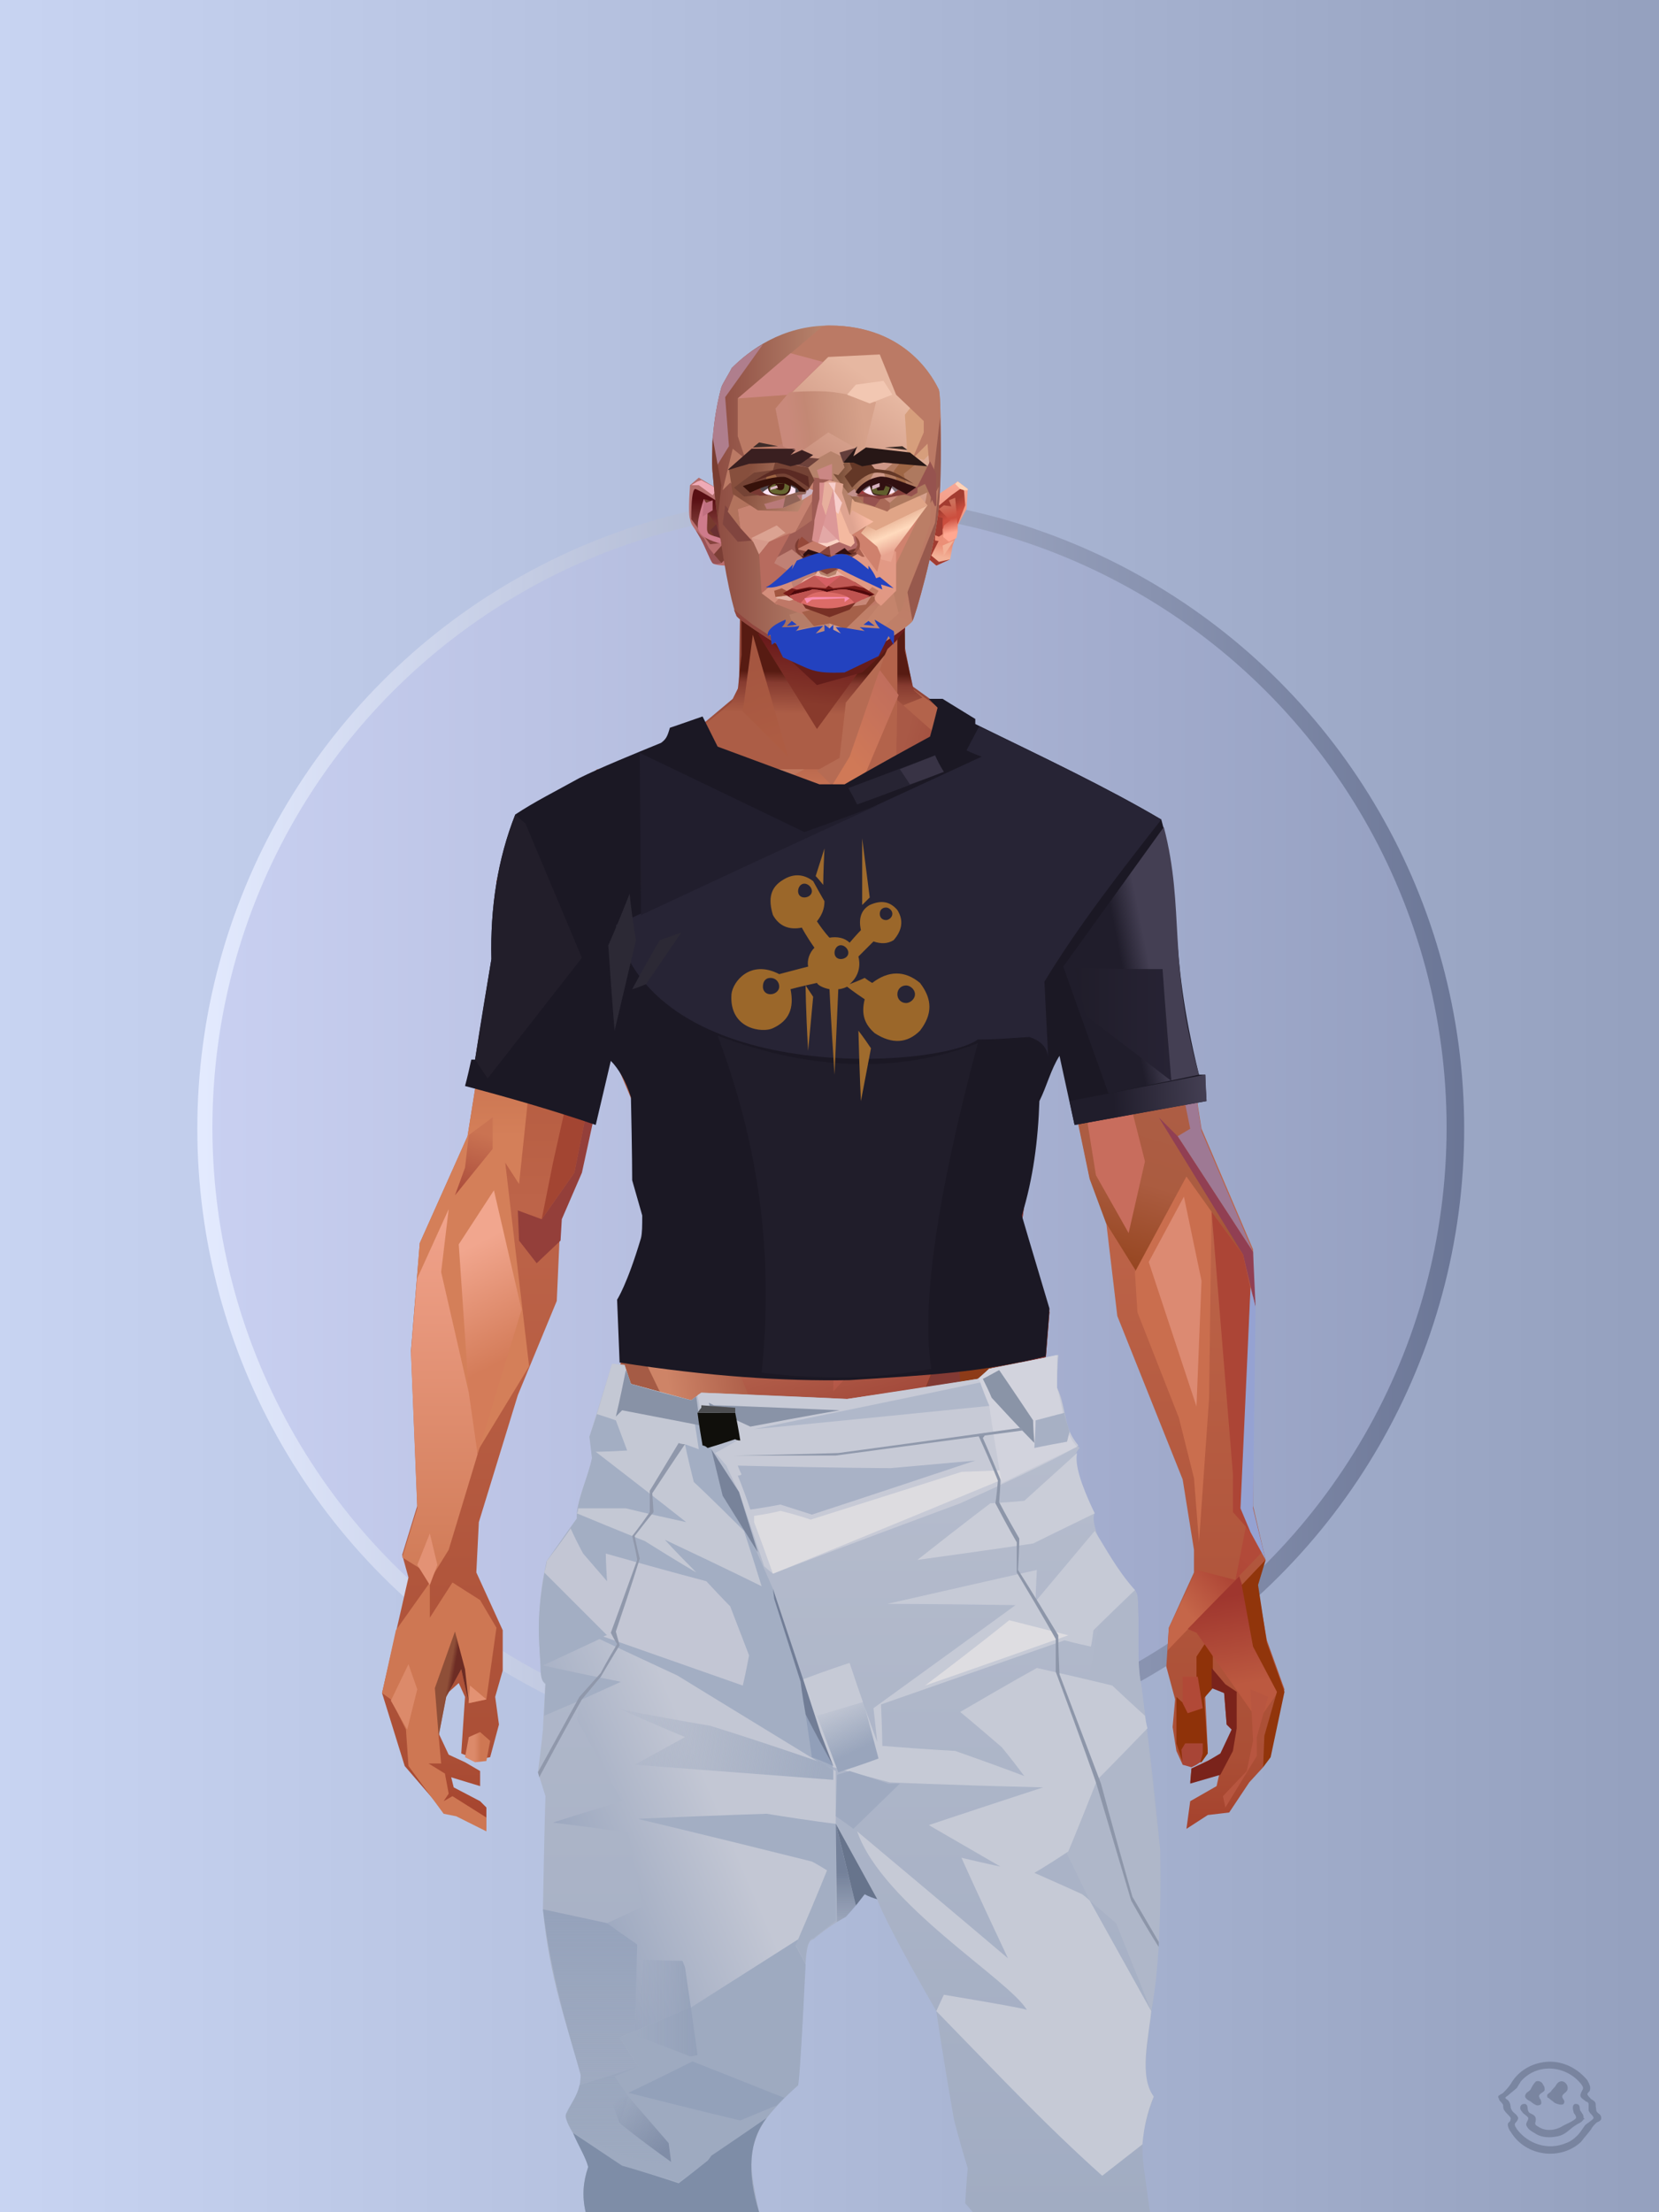 <?xml version="1.0" encoding="UTF-8"?><svg width="1320px" height="1760px" viewBox="0 0 1320 1760" version="1.1" xmlns="http://www.w3.org/2000/svg" xmlns:xlink="http://www.w3.org/1999/xlink"><defs><linearGradient x1="0%" y1="41%" x2="100%" y2="41%" id="id-30352"><stop stop-color="#C8D4F2" offset="0%"></stop><stop stop-color="#94A0BE" offset="100%"></stop></linearGradient><linearGradient x1="0%" y1="50%" x2="100%" y2="50%" id="id-30353"><stop stop-color="#E4EBFF" offset="0%"></stop><stop stop-color="#6A7595" offset="100%"></stop></linearGradient><filter width="106%" height="106%" x="-3%" y="-3%" id="id-30354" filterUnits="objectBoundingBox"><feGaussianBlur in="SourceGraphic" stdDeviation="10"></feGaussianBlur></filter><linearGradient x1="0%" y1="50%" x2="100%" y2="50%" id="id-30355"><stop stop-color="#C9D0F1" offset="0%"></stop><stop stop-color="#949FC0" offset="100%"></stop></linearGradient></defs><g stroke="none" stroke-width="1" fill="none" id="id-30356" fill-rule="evenodd"><g id="id-30357"><rect fill="url(#id-30352)" width="1320" height="1760" x="0" y="0" id="id-30358"></rect><circle cx="661" cy="898" r="504" fill="url(#id-30353)" id="id-30359" filter="url(#id-30354)"></circle><circle cx="660" cy="897" r="491" fill="url(#id-30355)" id="id-30359"></circle></g></g><defs><linearGradient x1="50%" y1="6%" x2="50%" y2="99%" id="id-110830"><stop stop-color="#914537" offset="0%"></stop><stop stop-color="#D47F5C" offset="8%"></stop><stop stop-color="#B1583C" offset="20%"></stop><stop stop-color="#BD6449" offset="34%"></stop><stop stop-color="#AB4F36" offset="71%"></stop><stop stop-color="#890000" offset="100%"></stop></linearGradient><linearGradient x1="50%" y1="-10%" x2="50%" y2="84%" id="id-110831"><stop stop-color="#B05A3C" offset="0%"></stop><stop stop-color="#D47F59" offset="49%"></stop><stop stop-color="#D47F59" offset="100%"></stop></linearGradient><linearGradient x1="57%" y1="50%" x2="47%" y2="56%" id="id-110832"><stop stop-color="#893810" offset="0%"></stop><stop stop-color="#883C15" offset="100%"></stop></linearGradient><linearGradient x1="45%" y1="35%" x2="55%" y2="47%" id="id-110833"><stop stop-color="#B87263" offset="0%"></stop><stop stop-color="#94451B" offset="100%"></stop></linearGradient><linearGradient x1="54%" y1="31%" x2="47%" y2="81%" id="id-110834"><stop stop-color="#B3634B" offset="0%"></stop><stop stop-color="#AF5E4A" offset="20%"></stop><stop stop-color="#AB5C40" offset="60%"></stop><stop stop-color="#94441E" offset="81%"></stop><stop stop-color="#8D3B18" offset="100%"></stop></linearGradient><linearGradient x1="43%" y1="38%" x2="54%" y2="44%" id="id-110835"><stop stop-color="#8F4F38" offset="0%"></stop><stop stop-color="#6D2C24" offset="100%"></stop></linearGradient><linearGradient x1="50%" y1="40%" x2="58%" y2="82%" id="id-110836"><stop stop-color="#CE8466" offset="0%"></stop><stop stop-color="#A34A3B" offset="100%"></stop></linearGradient><linearGradient x1="50%" y1="41%" x2="49%" y2="66%" id="id-110837"><stop stop-color="#571B12" offset="0%"></stop><stop stop-color="#863B30" offset="27%"></stop><stop stop-color="#AC5D46" offset="100%"></stop></linearGradient><linearGradient x1="63%" y1="4%" x2="25%" y2="77%" id="id-110838"><stop stop-color="#EC9E83" offset="0%"></stop><stop stop-color="#F0A38D" offset="55%"></stop><stop stop-color="#D88566" offset="100%"></stop></linearGradient><linearGradient x1="50%" y1="23%" x2="41%" y2="77%" id="id-110839"><stop stop-color="#6B1B1C" offset="0%"></stop><stop stop-color="#883A2C" offset="100%"></stop></linearGradient><linearGradient x1="47%" y1="22%" x2="55%" y2="89%" id="id-110840"><stop stop-color="#A55640" offset="0%"></stop><stop stop-color="#AD5C43" offset="100%"></stop></linearGradient><linearGradient x1="86%" y1="87%" x2="11%" y2="66%" id="id-110841"><stop stop-color="#9F4B3C" offset="0%"></stop><stop stop-color="#A95946" offset="100%"></stop></linearGradient><linearGradient x1="71%" y1="11%" x2="50%" y2="100%" id="id-110842"><stop stop-color="#B1583C" offset="0%" stop-opacity="0"></stop><stop stop-color="#B46953" offset="100%"></stop></linearGradient><linearGradient x1="66%" y1="46%" x2="56%" y2="43%" id="id-110843"><stop stop-color="#914640" offset="0%"></stop><stop stop-color="#8E3B3D" offset="100%"></stop></linearGradient><linearGradient x1="100%" y1="41%" x2="50%" y2="63%" id="id-110844"><stop stop-color="#6A1B1C" offset="0%"></stop><stop stop-color="#631D1A" offset="100%"></stop></linearGradient><linearGradient x1="69%" y1="20%" x2="50%" y2="100%" id="id-110845"><stop stop-color="#A0493E" offset="0%"></stop><stop stop-color="#AB5C49" offset="100%"></stop></linearGradient><linearGradient x1="36%" y1="20%" x2="57%" y2="81%" id="id-110846"><stop stop-color="#E39D82" offset="0%"></stop><stop stop-color="#C3795D" offset="100%"></stop></linearGradient><linearGradient x1="26%" y1="83%" x2="92%" y2="50%" id="id-110847"><stop stop-color="#D7835F" offset="0%"></stop><stop stop-color="#AD6545" offset="100%" stop-opacity="0"></stop></linearGradient><linearGradient x1="17%" y1="56%" x2="85%" y2="45%" id="id-110848"><stop stop-color="#E49478" offset="0%"></stop><stop stop-color="#CA8266" offset="52%"></stop><stop stop-color="#BF6E50" offset="100%"></stop></linearGradient><linearGradient x1="17%" y1="24%" x2="70%" y2="81%" id="id-110849"><stop stop-color="#ED9E85" offset="0%"></stop><stop stop-color="#B9694F" offset="100%"></stop></linearGradient><linearGradient x1="26%" y1="42%" x2="80%" y2="75%" id="id-110850"><stop stop-color="#EDA186" offset="0%"></stop><stop stop-color="#D68360" offset="100%" stop-opacity="0"></stop></linearGradient><linearGradient x1="29%" y1="56%" x2="77%" y2="50%" id="id-110851"><stop stop-color="#F4AB96" offset="0%"></stop><stop stop-color="#DD9470" offset="100%" stop-opacity="0"></stop></linearGradient><linearGradient x1="74%" y1="24%" x2="34%" y2="74%" id="id-110852"><stop stop-color="#C16E5C" offset="0%"></stop><stop stop-color="#D07957" offset="100%"></stop></linearGradient><linearGradient x1="66%" y1="100%" x2="40%" y2="0%" id="id-110853"><stop stop-color="#C86F52" offset="0%"></stop><stop stop-color="#F1A793" offset="46%"></stop><stop stop-color="#CE7854" offset="100%"></stop></linearGradient><linearGradient x1="28%" y1="76%" x2="73%" y2="20%" id="id-110854"><stop stop-color="#C56649" offset="0%"></stop><stop stop-color="#AE4636" offset="67%"></stop><stop stop-color="#B24A39" offset="100%"></stop></linearGradient><linearGradient x1="52%" y1="13%" x2="59%" y2="75%" id="id-110855"><stop stop-color="#9F362E" offset="0%"></stop><stop stop-color="#BC5940" offset="100%"></stop></linearGradient><linearGradient x1="66%" y1="59%" x2="24%" y2="66%" id="id-110856"><stop stop-color="#AB5C47" offset="0%"></stop><stop stop-color="#CE8467" offset="100%"></stop></linearGradient><linearGradient x1="41%" y1="11%" x2="61%" y2="81%" id="id-110857"><stop stop-color="#DE8C76" offset="0%"></stop><stop stop-color="#BB5A4A" offset="100%"></stop></linearGradient><linearGradient x1="19%" y1="58%" x2="66%" y2="43%" id="id-110858"><stop stop-color="#E09D85" offset="0%"></stop><stop stop-color="#C68266" offset="100%"></stop></linearGradient><linearGradient x1="73%" y1="50%" x2="30%" y2="53%" id="id-110859"><stop stop-color="#9B5F42" offset="0%"></stop><stop stop-color="#B67B61" offset="100%"></stop></linearGradient><linearGradient x1="31%" y1="0%" x2="50%" y2="100%" id="id-110860"><stop stop-color="#EEA190" offset="0%"></stop><stop stop-color="#E69987" offset="100%"></stop></linearGradient><linearGradient x1="29%" y1="43%" x2="65%" y2="100%" id="id-110861"><stop stop-color="#E4987E" offset="0%"></stop><stop stop-color="#C76D4E" offset="100%"></stop></linearGradient><linearGradient x1="13%" y1="78%" x2="84%" y2="50%" id="id-110862"><stop stop-color="#C87E68" offset="0%"></stop><stop stop-color="#CB715F" offset="100%"></stop></linearGradient><linearGradient x1="50%" y1="0%" x2="36%" y2="100%" id="id-110863"><stop stop-color="#E6977F" offset="0%"></stop><stop stop-color="#DE8D74" offset="100%"></stop></linearGradient><linearGradient x1="50%" y1="28%" x2="64%" y2="55%" id="id-110864"><stop stop-color="#E49777" offset="0%"></stop><stop stop-color="#DF8E6E" offset="100%"></stop></linearGradient><linearGradient x1="40%" y1="55%" x2="62%" y2="71%" id="id-110865"><stop stop-color="#CE7853" offset="0%"></stop><stop stop-color="#C46C4C" offset="100%"></stop></linearGradient><linearGradient x1="9%" y1="37%" x2="88%" y2="55%" id="id-110866"><stop stop-color="#AD5D46" offset="0%"></stop><stop stop-color="#913A39" offset="100%"></stop></linearGradient><linearGradient x1="62%" y1="19%" x2="50%" y2="100%" id="id-110867"><stop stop-color="#CA7352" offset="0%"></stop><stop stop-color="#AB4D3C" offset="100%"></stop></linearGradient><linearGradient x1="45%" y1="18%" x2="51%" y2="67%" id="id-110868"><stop stop-color="#F1A68E" offset="0%"></stop><stop stop-color="#D47C59" offset="100%"></stop></linearGradient><linearGradient x1="50%" y1="0%" x2="50%" y2="100%" id="id-110869"><stop stop-color="#F1A38C" offset="0%"></stop><stop stop-color="#D07B57" offset="100%"></stop></linearGradient><linearGradient x1="45%" y1="50%" x2="58%" y2="50%" id="id-110870"><stop stop-color="#A84B37" offset="0%"></stop><stop stop-color="#CD7C64" offset="100%"></stop></linearGradient><linearGradient x1="33%" y1="74%" x2="77%" y2="42%" id="id-110871"><stop stop-color="#C47259" offset="0%"></stop><stop stop-color="#C87355" offset="100%"></stop></linearGradient><linearGradient x1="63%" y1="59%" x2="38%" y2="59%" id="id-110872"><stop stop-color="#CE7753" offset="0%"></stop><stop stop-color="#DC8A6A" offset="100%"></stop></linearGradient><linearGradient x1="50%" y1="0%" x2="50%" y2="100%" id="id-110873"><stop stop-color="#CC8672" offset="0%"></stop><stop stop-color="#A24638" offset="100%"></stop></linearGradient><linearGradient x1="47%" y1="47%" x2="53%" y2="50%" id="id-110874"><stop stop-color="#CA9B87" offset="0%"></stop><stop stop-color="#A04C40" offset="100%"></stop></linearGradient><linearGradient x1="50%" y1="0%" x2="50%" y2="100%" id="id-110875"><stop stop-color="#AB5B4F" offset="0%"></stop><stop stop-color="#AB5A53" offset="100%"></stop></linearGradient><linearGradient x1="50%" y1="11%" x2="50%" y2="100%" id="id-110876"><stop stop-color="#B98472" offset="0%"></stop><stop stop-color="#CD8870" offset="100%"></stop></linearGradient><linearGradient x1="0%" y1="55%" x2="100%" y2="55%" id="id-110877"><stop stop-color="#B6746E" offset="0%"></stop><stop stop-color="#9E4248" offset="100%"></stop></linearGradient><linearGradient x1="50%" y1="37%" x2="50%" y2="100%" id="id-110878"><stop stop-color="#C1846E" offset="0%"></stop><stop stop-color="#A32E2C" offset="100%"></stop></linearGradient><linearGradient x1="49%" y1="41%" x2="51%" y2="77%" id="id-110879"><stop stop-color="#9F5844" offset="0%"></stop><stop stop-color="#872F14" offset="59%"></stop><stop stop-color="#A44B3B" offset="100%"></stop></linearGradient><linearGradient x1="33%" y1="47%" x2="59%" y2="56%" id="id-110880"><stop stop-color="#A55B45" offset="0%"></stop><stop stop-color="#763517" offset="100%"></stop></linearGradient></defs><g transform=" translate(304,473)" id="id-110881"><polygon points="174 662 139 824 137 906 146 1082 171 1154 176 1211 174 1230 175 1284 287 1284 284 1265 308 1195 306 1124 345 952 343 912 353 879 362 881 371 877 383 904 391 970 434 1079 457 1202 475 1252 475 1284 596 1284 600 1225 591 1146 609 1103 612 997 596 842 545 671 539 640 528 606 531 569 509 498 522 403 539 360 539 348 563 464 576 498 585 574 637 704 646 760 646 778 626 822 624 853 631 879 629 901 632 920 637 931 647 931 657 920 655 877 659 867 670 874 672 899 676 903 667 923 644 934 643 945 666 939 664 948 643 960 640 982 657 971 674 969 690 945 701 933 704 926 707 923 713 892 718 871 704 832 696 786 703 768 693 725 693 521 652 425 629 282 626 203 612 175 567 156 548 141 530 139 479 114 422 73 416 42 415 1 285 0 284 73 279 83 242 114 196 137 171 139 155 156 108 175 91 228 91 287 68 431 30 516 23 602 28 725 16 764 21 782 0 874 18 932 49 968 59 970 83 982 83 965 78 960 57 949 55 941 78 948 78 936 66 929 53 923 45 906 51 875 61 866 66 877 63 922 75 927 86 925 93 899 90 877 96 856 96 824 75 778 77 738 108 637 139 562 142 495 159 458 180 358 199 403 203 461 211 504 188 564 191 608" fill="url(#id-110830)" id="id-110882"></polygon><polygon points="91 287 68 431 30 516 23 602 72 688 117 614 98 452 109 469 123 336 102 372 109 294 88 309 109 285" fill="url(#id-110831)" id="id-110882"></polygon><polygon points="383 906 391 972 434 1081 457 1204 475 1254 475 1287 596 1287 600 1226 591 1148 609 1105 612 999 602 904 584 908 584 846 535 683 456 705 382 878" fill="url(#id-110832)" id="id-110882"></polygon><polygon points="137 907 146 1083 171 1156 176 1212 174 1232 175 1286 175 1287 287 1287 284 1266 308 1197 306 1126 345 954 343 923 293 814 263 724 247 711" fill="url(#id-110833)" id="id-110882"></polygon><polygon points="545 673 539 641 528 608 531 571 509 500 522 405 539 361 539 350 563 465 576 500 601 540 660 491 688 529 652 427 629 283 626 205 612 177 568 157 548 142 530 141 479 116 422 75 416 44 415 3 360 3 360 715 462 724" fill="url(#id-110834)" id="id-110882"></polygon><polygon points="83 984 59 972 49 970 21 932 19 903 7 879 0 874 11 824 38 786 38 814 56 786 78 800 91 822 83 879 69 882 63 855 51 877 45 908 47 930 37 930 50 938 53 954 49 960 56 956 83 973" fill="#CE7753" id="id-110887"></polygon><polygon points="66 855 69 882 63 855 51 877 45 908 42 870 58 825" fill="url(#id-110835)" id="id-110887"></polygon><polygon points="83 879 69 882 70 868" fill="#E39273" id="id-110887"></polygon><polygon points="481 376 513 349 558 291 522 368" fill="#A2656C" id="id-110890"></polygon><polygon points="313 697 260 560 246 448 259 424 355 408 361 366 317 404 285 409 267 378 313 343 394 351 431 378 420 404 368 399 371 404 449 421 466 441 449 510 466 547 406 697 358 717" fill="url(#id-110836)" id="id-110891"></polygon><polygon points="410 90 430 82 423 76 416 45 416 7 286 9 286 48 283 76 278 86 244 114 195 139 366 139 390 70 410 26" fill="url(#id-110837)" id="id-110892"></polygon><polygon points="182 180 133 231 97 289 97 231 113 182 165 159" fill="url(#id-110838)" id="id-110893"></polygon><polygon points="346 107 384 55 409 31 414 23 299 31" fill="url(#id-110839)" id="id-110894"></polygon><polygon points="287 93 295 32 323 129" fill="url(#id-110840)" id="id-110895"></polygon><polygon points="336 139 314 151 270 146 224 139" fill="#C0775D" id="id-110896"></polygon><polygon points="410 84 409 136 461 129" fill="url(#id-110841)" id="id-110897"></polygon><polygon points="173 246 167 286 191 351 263 386 328 330 359 330 359 152 348 139 336 139 309 152" fill="url(#id-110842)" id="id-110898"></polygon><polygon points="464 159 516 190 500 159" fill="url(#id-110843)" id="id-110899"></polygon><polygon points="302 31 346 72 382 62 409 37 416 28 416 13" fill="url(#id-110844)" id="id-110900"></polygon><polygon points="263 151 191 202 219 151" fill="#BB6D52" id="id-110901"></polygon><polygon points="154 206 170 170 122 188" fill="#FFB4A1" id="id-110902"></polygon><polygon points="358 285 344 299 323 318 305 354 358 345 354 305" fill="url(#id-110845)" id="id-110903"></polygon><polygon points="260 361 265 387 203 371 191 347" fill="#9E4D3D" id="id-110904"></polygon><polygon points="198 362 181 359 167 284" fill="#760000" id="id-110905"></polygon><polygon points="477 341 477 335 488 326 496 325 509 338 496 348 485 354" fill="#883232" id="id-110906"></polygon><polygon points="314 151 342 220 317 293 237 351 209 318 172 251 185 205 270 146" fill="url(#id-110846)" id="id-110907"></polygon><polygon points="314 151 330 238 209 318 172 251 185 205 270 146" fill="url(#id-110847)" id="id-110907"></polygon><polygon points="314 151 350 205 220 227 185 205 270 146" fill="url(#id-110848)" opacity="0.369" id="id-110907"></polygon><polygon points="211 335 223 322 242 327 244 332 235 353 213 349" fill="#983D37" id="id-110910"></polygon><polygon points="224 339 226 342 226 345 222 349 235 350 242 333 230 338 227 335" fill="#A6607C" id="id-110911"></polygon><polygon points="488 343 491 347 486 351 479 338 489 327 495 327 493 336" fill="#A84E5A" id="id-110912"></polygon><polygon points="485 339 488 343 493 337" fill="#D57D5E" id="id-110913"></polygon><polygon points="359 162 359 291 406 325 455 347 529 267 463 182 415 166" fill="url(#id-110849)" id="id-110914"></polygon><polygon points="359 178 359 281 391 302 391 249 489 270 461 189 415 166" fill="url(#id-110850)" id="id-110914"></polygon><polygon points="359 178 359 219 472 220 461 189 415 166 371 163" fill="url(#id-110851)" id="id-110914"></polygon><polygon points="358 178 372 168 440 156 413 137 378 158 411 80 396 60 358 146" fill="url(#id-110852)" id="id-110917"></polygon><polygon points="346 140 358 152 372 129 400 48 369 86 364 130" fill="#B66B53" id="id-110918"></polygon><polygon points="591 281 601 226 559 159 514 159 523 138 499 156 571 263" fill="url(#id-110853)" id="id-110919"></polygon><polygon points="609 298 626 332 629 285 627 227 614 207 617 251" fill="#9A84A9" id="id-110920"></polygon><polygon points="554 159 567 157 612 177 614 192 579 175 603 207 601 226" fill="#C2694B" id="id-110921"></polygon><polygon points="625 840 700 762 688 738 679 784 648 776 626 822" fill="url(#id-110854)" id="id-110922"></polygon><polygon points="648 862 648 845 661 825 661 870 654 878 657 922 652 929 637 929 632 914 632 893 632 877 644 888" fill="#8F3209" id="id-110923"></polygon><polygon points="554 375 577 333 607 451 594 508 568 462" fill="#C86D5D" id="id-110924"></polygon><polygon points="641 823 648 826 697 896 713 873 682 781" fill="url(#id-110855)" id="id-110922"></polygon><polygon points="623 326 643 425 633 431 693 523 652 427 636 326 625 315" fill="#9E7994" id="id-110926"></polygon><polygon points="628 274 638 339 623 314" fill="#8E465A" id="id-110927"></polygon><polygon points="693 523 695 567 685 525 618 416 633 431" fill="#913F53" id="id-110928"></polygon><polygon points="640 463 599 539 601 571 634 655 646 703 650 754 658 640 660 491" fill="#CA6E4E" id="id-110929"></polygon><polygon points="610 531 648 646 652 546 638 479" fill="#DC8A72" id="id-110929"></polygon><polygon points="693 748 677 730 677 700 660 491 685 525 691 552 684 727" fill="#AC4536" id="id-110931"></polygon><polygon points="691 746 703 768 693 727 695 567 691 551 683 727" fill="#95A2D2" id="id-110932"></polygon><polygon points="260 559 310 683 355 716 263 713 238 685 195 582" fill="url(#id-110856)" id="id-110933"></polygon><polygon points="637 931 636 919 639 914 653 914 653 922 651 929 648 931 644 933" fill="#A84536" id="id-110934"></polygon><polygon points="637 861 637 882 641 890 653 886 649 861" fill="#B14937" id="id-110935"></polygon><polygon points="691 871 693 912 688 936 669 956 671 965 696 924 696 909 705 877" fill="#B85640" id="id-110936"></polygon><polygon points="703 768 684 788 693 837 712 873 702 908 701 933 707 925 718 873 704 834 697 788" fill="#91350B" id="id-110937"></polygon><polygon points="667 939 643 946 644 934 657 928 667 922 676 903 672 899 670 874 660 870 660 854 671 867 680 873 680 902 677 920" fill="#7A231B" id="id-110938"></polygon><polygon points="361 510 359 634 426 561 420 535" fill="url(#id-110857)" opacity="0.626" id="id-110939"></polygon><polygon points="319 403 289 399 268 380 313 343 361 348 362 372" fill="url(#id-110858)" id="id-110940"></polygon><polygon points="171 141 168 151 180 151 204 139 196 138" fill="url(#id-110859)" id="id-110941"></polygon><polygon points="359 308 362 360 382 334" fill="#DD9481" opacity="0.625" id="id-110942"></polygon><polygon points="360 546 360 584 387 551 374 540" fill="url(#id-110860)" opacity="0.626" id="id-110943"></polygon><polygon points="346 542 360 547 373 540 360 534" fill="#86000C" id="id-110944"></polygon><polygon points="325 545 277 503 259 561 308 579" fill="url(#id-110861)" opacity="0.758" id="id-110945"></polygon><polygon points="389 499 460 467 449 510 404 520" fill="url(#id-110862)" id="id-110946"></polygon><polygon points="364 491 361 403 420 428" fill="url(#id-110863)" opacity="0.758" id="id-110947"></polygon><polygon points="262 446 333 446 323 469 279 492" fill="url(#id-110864)" opacity="0.758" id="id-110948"></polygon><polygon points="259 425 279 496 259 561 236 528 213 443 227 425 243 447" fill="url(#id-110865)" id="id-110949"></polygon><polygon points="412 343 444 374 466 383 499 351 447 354 416 339" fill="url(#id-110866)" id="id-110950"></polygon><polygon points="164 252 163 278 128 284" fill="#953F32" id="id-110951"></polygon><polygon points="58 478 88 441 88 416 69 430 66 456" fill="url(#id-110867)" id="id-110952"></polygon><polygon points="76 684 69 634 61 517 89 474 111 569" fill="url(#id-110868)" id="id-110953"></polygon><polygon points="53 489 47 539 69 635 76 684 53 760 40 781 16 766 28 727 23 604 28 544" fill="url(#id-110869)" id="id-110954"></polygon><polygon points="136 452 127 497 153 460 177 340 170 300" fill="#A34532" id="id-110955"></polygon><polygon points="181 359 159 460 143 497 142 514 123 532 109 514 108 490 127 497 153 460 177 340" fill="#943F3A" id="id-110955"></polygon><polygon points="38 747 28 772 38 788 44 772" fill="#E39275" id="id-110957"></polygon><polygon points="359 379 342 413 361 444 377 417" fill="url(#id-110870)" id="id-110958"></polygon><polygon points="196 581 260 561 229 519" fill="url(#id-110871)" id="id-110959"></polygon><polygon points="74 929 66 925 69 909 78 905 86 912 83 928" fill="url(#id-110872)" id="id-110960"></polygon><polygon points="20 903 7 880 21 851 28 871" fill="#DC8A6A" id="id-110961"></polygon><polygon points="218 1123 203 1040 191 913 171 1090 182 1169 230 1208 261 1237 270 1213 234 1175 212 1157 272 1191 281 1169" fill="url(#id-110873)" opacity="0.808" id="id-110962"></polygon><polygon points="182 1207 181 1155 213 1106 236 1166 230 1210" fill="#B15D4D" id="id-110963"></polygon><polygon points="187 902 211 1137 227 1161 275 1187 299 1137 272 1009 299 918 269 791 211 836" fill="url(#id-110874)" id="id-110964"></polygon><polygon points="288 1079 311 1040 311 942 295 903 264 1019 275 1188 301 1137" fill="url(#id-110875)" id="id-110965"></polygon><polygon points="584 908 604 1008 608 1106 614 998 599 887" fill="#948AB4" id="id-110966"></polygon><polygon points="430 886 488 1140 535 1115 561 925 566 886 536 816 500 786" fill="url(#id-110876)" opacity="0.792" id="id-110967"></polygon><polygon points="581 921 588 1011 584 1112 576 1162 544 1046 566 886" fill="url(#id-110877)" id="id-110968"></polygon><polygon points="561 1247 518 1200 472 1112 494 931 505 931 594 1188 579 1244" fill="url(#id-110878)" id="id-110969"></polygon><polygon points="531 1221 539 1263 536 1269 516 1287 509 1287 500 1263 513 1199 488 1226 462 1170 472 1101 427 1010 398 877 469 771 518 739 536 818 500 787 433 890 477 1078 534 1212" fill="url(#id-110879)" id="id-110970"></polygon><polygon points="321 1058 284 852 258 721 266 733 371 879 362 883 354 881 343 914 345 954" fill="#99513D" id="id-110971"></polygon><polygon points="429 1068 424 875 536 705 454 704 380 865 384 906 391 972" fill="#9B4949" opacity="0.394" id="id-110972"></polygon><polygon points="175 1262 194 1287 206 1287 225 1226 213 1249 175 1221 174 1232" fill="#792E06" id="id-110973"></polygon><polygon points="528 1227 554 1234 569 1169 549 1168" fill="#B9645B" id="id-110974"></polygon><polygon points="546 678 545 672 539 641 528 608 531 571 509 500 522 405 539 361 539 350 547 389 542 330 558 289 517 369 528 369 517 411 499 442 509 465 488 531 507 525 522 585 449 724" fill="#792E2E" id="id-110882"></polygon><polygon points="402 722 490 609 522 585 449 723" fill="#9E4C3C" id="id-110976"></polygon><polygon points="174 664 139 826 137 907 139 937 238 690 352 886 354 881 362 883 371 879 383 906 471 773 548 712 596 844 545 673 539 641 478 697 449 723 278 705 232 657 188 566 191 610" fill="url(#id-110880)" id="id-110882"></polygon><polygon points="139 836 225 709 167 697 139 826" fill="#8F361D" id="id-110978"></polygon><polygon points="518 734 596 843 547 678" fill="#711C13" id="id-110979"></polygon><polygon points="415 778 447 726 314 744 329 762" fill="#AF5544" opacity="0.520" id="id-110882"></polygon><polygon points="411 685 463 666 456 573" fill="#823A34" id="id-110981"></polygon></g><defs><linearGradient x1="53%" y1="5%" x2="47%" y2="91%" id="id-111539"><stop stop-color="#F6A693" offset="0%"></stop><stop stop-color="#EB8E76" offset="82%"></stop><stop stop-color="#F3B197" offset="100%"></stop></linearGradient><linearGradient x1="62%" y1="61%" x2="50%" y2="36%" id="id-111540"><stop stop-color="#CC4E3E" offset="0%"></stop><stop stop-color="#A33C30" offset="100%"></stop></linearGradient><linearGradient x1="50%" y1="13%" x2="57%" y2="81%" id="id-111541"><stop stop-color="#CE6F5A" offset="0%"></stop><stop stop-color="#CC4E3E" offset="52%"></stop><stop stop-color="#FFA791" offset="100%"></stop></linearGradient><linearGradient x1="50%" y1="0%" x2="54%" y2="88%" id="id-111542"><stop stop-color="#B36E6C" offset="0%"></stop><stop stop-color="#BB6E6F" offset="100%"></stop></linearGradient><linearGradient x1="36%" y1="75%" x2="36%" y2="18%" id="id-111543"><stop stop-color="#85433D" offset="0%"></stop><stop stop-color="#590F13" offset="100%"></stop></linearGradient><linearGradient x1="48%" y1="84%" x2="4%" y2="84%" id="id-111544"><stop stop-color="#B6826B" offset="0%"></stop><stop stop-color="#8F4E43" offset="100%"></stop></linearGradient><linearGradient x1="23%" y1="68%" x2="57%" y2="19%" id="id-111545"><stop stop-color="#CB927F" offset="0%"></stop><stop stop-color="#E6B7A1" offset="100%"></stop></linearGradient><linearGradient x1="59%" y1="57%" x2="48%" y2="96%" id="id-111546"><stop stop-color="#BB7A65" offset="0%"></stop><stop stop-color="#C2826A" offset="100%"></stop></linearGradient><linearGradient x1="14%" y1="53%" x2="88%" y2="46%" id="id-111547"><stop stop-color="#C9897B" offset="0%"></stop><stop stop-color="#C38874" offset="25%"></stop><stop stop-color="#CC9781" offset="66%"></stop><stop stop-color="#D6A18A" offset="100%"></stop></linearGradient><linearGradient x1="100%" y1="24%" x2="44%" y2="69%" id="id-111548"><stop stop-color="#E29985" offset="0%"></stop><stop stop-color="#E19883" offset="100%"></stop></linearGradient><linearGradient x1="24%" y1="33%" x2="50%" y2="82%" id="id-111549"><stop stop-color="#E6AE91" offset="0%"></stop><stop stop-color="#FFDABD" offset="49%"></stop><stop stop-color="#E8A490" offset="100%"></stop></linearGradient><linearGradient x1="90%" y1="75%" x2="18%" y2="60%" id="id-111550"><stop stop-color="#BC8770" offset="0%"></stop><stop stop-color="#874F3D" offset="100%"></stop></linearGradient><linearGradient x1="0%" y1="50%" x2="33%" y2="53%" id="id-111551"><stop stop-color="#764B36" offset="0%"></stop><stop stop-color="#AE795F" offset="100%"></stop></linearGradient><linearGradient x1="60%" y1="88%" x2="92%" y2="78%" id="id-111552"><stop stop-color="#DFA491" offset="0%"></stop><stop stop-color="#F8BAA3" offset="100%"></stop></linearGradient></defs><g transform=" translate(548,259)" id="id-111553"><g id="id-111554"><g transform=" translate(0,121)" id="id-111555"><polygon points="199 13 214 3 222 9 221 25 214 38 214 43 210 54 208 65 197 70 190 64" fill="url(#id-111539)" id="id-111556"></polygon><polygon points="197 24 209 14 216 9 219 10 220 22 214 37 195 43" fill="url(#id-111540)" id="id-111557"></polygon><polygon points="203 38 208 34 199 25 203 22 209 23 207 18 212 16 214 38 214 43 213 48 207 51 201 46" fill="url(#id-111541)" id="id-111556"></polygon><polygon points="212 5 214 3 222 9 222 10 219 10 216 9" fill="#FDD3B7" id="id-111556"></polygon><polygon points="208 65 197 70 190 64 194 42 199 50 193 62 199 67" fill="#A13C31" id="id-111556"></polygon><polygon points="203 62 202 54 211 50" fill="#F3B197" id="id-111561"></polygon><polygon points="196 50 202 51 203 42 196 46" fill="#EB8E76" id="id-111562"></polygon><polygon points="194 45 199 47 202 45 202 32 197 31" fill="#A13C31" id="id-111563"></polygon><path d=" M 30,70 C 24,70 20,69 19,68 C 17,66 12,52 8,46 C 4,39 2,38 1,33 C 0,30 0,21 1,6 L 8,0 L 23,9 L 30,70 Z" fill="url(#id-111542)" id="id-111564"></path><polygon points="8 6 2 6 7 3 10 2 23 9 19 14" fill="#EFAAB6" id="id-111564"></polygon><path d=" M 26,68 C 23,69 20,69 19,68 C 17,66 12,52 8,46 C 7,44 6,43 6,42 C 9,45 10,47 12,48 C 13,50 14,52 16,56 L 26,68 Z" fill="#995356" id="id-111564"></path><polygon points="26 68 29 65 27 53 20 61" fill="#7B3E35" id="id-111564"></polygon><path d=" M 23,19 C 12,12 6,9 5,9 C 3,10 2,18 2,33 L 17,53 L 26,52 L 23,19 Z" fill="url(#id-111543)" id="id-111568"></path><polygon points="12 17 19 19 18 26 15 28 22 38 21 49 12 44" fill="#773A2E" id="id-111569"></polygon><path d=" M 27,53 C 16,50 10,47 8,42 C 6,38 8,30 12,17 L 15,23 C 15,36 14,42 15,43 C 15,45 18,46 25,48 L 27,53 Z" fill="#CE7B8B" id="id-111570"></path><polygon points="11 31 19 26 19 18 14 20 12 18" fill="#C07080" id="id-111571"></polygon><polygon points="20 46 17 42 22 37 25 48" fill="#6A3032" id="id-111572"></polygon></g><g transform=" translate(18,0)" id="id-111573"><path d=" M 20,231 C 18,227 11,201 5,153 C 3,140 2,128 1,117 C -1,91 4,63 8,49 C 9,46 16,35 16,34 C 30,20 56,0 94,0 C 157,0 178,45 181,51 C 183,57 183,111 181,144 C 178,177 162,232 160,235 C 158,239 124,261 119,264 C 113,266 74,267 69,264 C 64,261 22,235 20,231 Z" fill="url(#id-111544)" id="id-111574"></path><polygon points="73 112 82 117 159 110 163 117 160 129 170 143 176 147 176 93 157 34 129 14 67 25 49 80" fill="url(#id-111545)" id="id-111575"></polygon><polygon points="161 62 154 71 156 103 169 107 175 101 174 71" fill="#D69E7C" id="id-111576"></polygon><path d=" M 88,1 C 90,0 92,0 94,0 C 157,0 178,45 181,51 C 183,57 183,111 181,144 C 178,177 162,232 160,235 C 158,239 124,261 119,264 C 113,266 74,267 69,264 C 68,263 62,260 55,256 L 88,235 L 130,216 L 172,163 L 174,118 L 172,94 L 160,106 L 169,85 L 169,76 L 147,55 L 134,23 L 93,25 L 52,65 L 58,96 L 27,113 L 21,131 L 15,125 L 9,131 L 17,98 L 27,106 L 21,88 L 21,58 L 88,1 Z" fill="url(#id-111546)" id="id-111574"></path><polygon points="89 29 62 55 21 58 63 22" fill="#CD8681" id="id-111574"></polygon><path d=" M 182,73 C 183,94 183,123 181,144 C 178,177 162,232 160,235 L 156,212 L 178,157 L 181,128 L 174,142 L 182,73 Z" fill="#97594D" id="id-111574"></path><polygon points="47 249 66 240 62 230 73 227 88 242 63 259" fill="#B57D68" id="id-111580"></polygon><path d=" M 20,231 C 20,230 19,229 18,226 C 24,231 29,235 33,238 C 42,244 56,253 76,265 C 73,265 70,265 69,264 C 64,261 22,235 20,231 Z" fill="#91463E" id="id-111574"></path><path d=" M 1,117 C -1,91 4,63 8,49 C 9,46 16,35 16,34 C 22,28 30,21 41,15 L 11,57 L 14,96 L 1,117 Z" fill="#AF7E8D" id="id-111574"></path><path d=" M 5,153 C 3,140 2,128 1,117 C 0,108 1,98 1,89 L 8,127 L 5,153 Z" fill="#793D31" id="id-111574"></path><polygon points="37 103 56 94 77 112 67 117" fill="#BC7C6E" id="id-111584"></polygon><path d=" M 62,53 C 78,52 89,52 97,53 C 105,54 116,56 131,61 L 121,101 L 93,85 L 69,102 L 57,96 L 51,66 L 62,53 Z" fill="url(#id-111547)" id="id-111585"></path><polygon points="108 55 115 47 137 44 144 55 126 62" fill="#F2C7B2" id="id-111586"></polygon><polygon points="21 172 33 171 11 143 9 158" fill="#81453F" id="id-111587"></polygon><polygon points="143 203 142 188 148 173 172 138" fill="#D0826E" id="id-111588"></polygon><polygon points="147 229 151 227 174 158 175 115 170 142 141 202 141 217" fill="#BB7E66" id="id-111589"></polygon><polygon points="117 243 120 255 149 229 144 209" fill="#C4846C" id="id-111590"></polygon></g></g><polygon points="115 123 97 120 73 163 66 188 109 172" fill="#9D5B53" id="id-111591"></polygon><polygon points="118 195 153 223 165 211 165 180 158 177 122 178" fill="url(#id-111548)" id="id-111592"></polygon><polygon points="31 148 43 115 58 140 39 146 41 161" fill="#B2735D" id="id-111593"></polygon><polygon points="60 190 82 178 90 185 91 188 102 197 78 213 79 195" fill="#C08175" id="id-111594"></polygon><polygon points="51 172 66 172 85 164 98 140 99 125 58 140 39 146 41 161" fill="#C78371" id="id-111593"></polygon><polygon points="85 164 98 140 98 155" fill="#AE6C5D" id="id-111593"></polygon><polygon points="56 182 50 169 70 159 77 165 64 172" fill="#DBA392" id="id-111597"></polygon><polygon points="56 182 50 169 64 172" fill="#D69A8B" id="id-111597"></polygon><polygon points="56 182 58 213 79 195 68 189 81 165 64 172" fill="#B76B5E" id="id-111597"></polygon><polygon points="70 222 58 213 79 195 85 215" fill="#D48E7C" id="id-111597"></polygon><polygon points="135 167 142 159 150 162 190 143 164 178 161 188 153 186 150 177" fill="url(#id-111549)" id="id-111601"></polygon><polygon points="128 153 149 163 190 143 183 135 130 138" fill="#E0A587" id="id-111601"></polygon><polygon points="132 172 150 196 153 183 150 176 137 165 140 161 130 166" fill="#CF816D" id="id-111603"></polygon><polygon points="111 184 118 195 127 184 130 181 117 179" fill="#B7684D" id="id-111604"></polygon><polygon points="92 187 101 197 105 187" fill="#A35E51" id="id-111605"></polygon><polygon points="118 189 120 183 132 178 137 180 122 189" fill="#7E453D" id="id-111606"></polygon><path d=" M 86,178 L 96,173 L 90,168 C 88,170 87,172 86,173 C 86,174 86,176 86,178 Z" fill="#954839" id="id-111607"></path><polygon points="92 184 86 178 112 175 113 183 118 194 110 198 102 194 105 187 95 187" fill="#86443A" id="id-111608"></polygon><polygon points="86 178 95 180 104 181 112 175 100 171" fill="#C67C6A" id="id-111609"></polygon><polygon points="112 176 119 172 131 167 134 171 134 178 127 180 113 183" fill="#B06966" id="id-111610"></polygon><polyline points="90 184 93 188 97 187 102 183 96 180 89 184" fill="#5B221D" id="id-111611"></polyline><polygon points="92 120 95 110 113 100 132 109 135 130 117 123" fill="#B6826B" id="id-111612"></polygon><g transform=" translate(31,92)" id="id-111613"><polygon points="4 42 24 55 56 56 69 30 44 8 1 22" fill="url(#id-111550)" id="id-111614"></polygon><polygon points="59 39 59 47 67 42 68 39 63 37" fill="#CCB2BE" id="id-111615"></polygon><polygon points="29 50 47 45 60 41 58 46 45 53 31 54" fill="#B97A79" id="id-111616"></polygon><polygon points="46 44 44 53 58 47 55 43 62 42 63 39 58 39" fill="#8F6357" id="id-111617"></polygon><polygon points="5 37 21 25 36 23 38 16 64 21 69 31 64 39 13 44" fill="#754335" id="id-111618"></polygon><polygon points="30 34 31 27 37 25 41 32" fill="#9D6544" id="id-111619"></polygon><path d=" M 19,33 C 33,27 42,25 46,26 C 50,27 56,31 65,37 L 64,28 C 52,23 44,21 41,22 C 37,22 30,26 19,33 Z" fill="#5B2A23" id="id-111620"></path><polygon points="93 88 103 85 103 89 96 91" fill="#6B3025" id="id-111621"></polygon><g transform=" translate(37,37) rotate(3) translate(-37,-37) translate(12,28)" id="id-111622"><path d=" M 6,14 L 14,16 L 23,15 C 20,15 18,14 17,14 C 15,13 14,12 13,10 L 6,14 Z" fill="#783832" id="id-111623"></path><path d=" M 14,10 C 15,13 18,15 22,15 C 25,16 31,15 36,14 C 38,14 42,12 47,10 C 41,5 35,2 30,2 C 25,2 20,5 14,10 Z" fill="#FFE4F4" id="id-111624"></path><path d=" M 14,10 C 14,11 15,12 16,13 C 22,8 27,5 31,5 C 33,5 37,6 42,9 L 42,12 C 43,12 45,11 47,10 C 41,5 35,2 30,2 C 25,2 20,5 14,10 Z" fill="#000000" fill-opacity="0.675" id="id-111624"></path><path d=" M 20,8 C 20,13 23,15 30,15 C 36,15 39,12 38,5 C 34,4 31,3 28,4 C 26,4 23,6 20,8 Z" fill="#36110A" id="id-111626"></path><path d=" M 21,9 C 21,13 24,14 29,14 C 35,14 37,12 37,7 C 33,5 31,4 28,4 C 26,5 24,6 21,9 Z" fill="#666531" id="id-111626"></path><path d=" M 26,6 C 26,8 26,10 27,10 C 29,11 31,11 32,10 C 33,9 33,8 33,5 L 26,6 Z" fill="#36110A" id="id-111628"></path><polygon points="22 9 22 11 28 9 27 7" fill="#D7B4BF" id="id-111629"></polygon><path d=" M 6,14 L 0,9 C 15,3 26,0 32,0 C 36,0 42,4 49,9 C 50,9 50,10 50,11 L 45,11 C 43,7 39,6 33,5 C 26,5 17,8 6,14 Z" fill="#36110A" id="id-111630"></path></g><polygon points="64 13 73 14 64 21 51 18" fill="#6E423B" id="id-111631"></polygon><polygon points="0 23 17 18 39 17 50 20 58 18 68 11 59 7 50 11 54 7 51 7 54 6 19 6 2 21" fill="#3A1F20" id="id-111632"></polygon><polygon points="20 5 25 1 40 4" fill="#3D2C29" id="id-111633"></polygon><polygon points="127 55 165 38 159 20 98 12 92 18 93 21 88 27 84 26 101 48" fill="url(#id-111551)" id="id-111634"></polygon><polygon points="113 31 117 24 113 18 124 15 131 18 124 24 126 31" fill="#CE9888" id="id-111635"></polygon><polygon points="136 35 132 24 138 16 150 18 140 26 143 38" fill="#9E6645" id="id-111636"></polygon><polygon points="102 42 108 49 127 56 129 54 129 49 116 39" fill="#A96957" id="id-111637"></polygon><polygon points="129 49 137 42 116 39" fill="#C88C7B" id="id-111637"></polygon><polygon points="108 49 117 52 123 44 116 39 108 41" fill="#96524F" id="id-111637"></polygon><polygon points="104 44 99 44 95 42 101 38" fill="#C2908B" id="id-111640"></polygon><polygon points="139 42 146 44 151 41 151 37 157 34 165 52 166 51 166 26 161 16 151 36" fill="#96534F" id="id-111641"></polygon><path d=" M 99,37 L 93,28 L 99,22 L 97,17 L 113,17 L 117,22 C 123,23 128,23 130,24 C 133,25 139,28 148,34 C 135,28 125,25 119,25 C 113,25 106,29 99,37 Z" fill="#643827" id="id-111642"></path><g transform=" translate(125,37) rotate(-3) translate(-124,-37) translate(100,28)" id="id-111643"><path d=" M 5,9 C 8,13 13,15 19,15 C 26,15 31,14 35,11 C 31,5 26,2 21,2 C 15,2 10,5 5,9 Z" fill="#FFE4F3" id="id-111644"></path><path d=" M 5,9 C 6,10 7,11 7,11 C 12,7 16,5 21,5 C 25,5 29,8 32,13 C 33,12 34,12 35,11 C 31,5 26,2 21,2 C 15,2 10,5 5,9 Z" fill="#000000" fill-opacity="0.496" id="id-111644"></path><path d=" M 12,6 C 13,11 14,14 15,14 C 16,15 24,16 26,15 C 27,15 28,12 30,8 C 25,5 22,4 19,3 C 17,3 14,4 12,6 Z" fill="#311011" id="id-111646"></path><path d=" M 13,9 C 14,11 14,13 15,13 C 16,14 23,15 25,15 C 26,14 27,12 28,9 C 26,8 24,7 21,7 C 19,6 16,7 13,9 Z" fill="#615E2D" id="id-111646"></path><polygon points="17 7 18 11 23 11 25 7 21 6" fill="#311011" id="id-111648"></polygon><polygon points="14 10 20 8 20 5 14 7" fill="#D4AEBC" id="id-111649"></polygon><polygon points="3 13 6 10 8 13" fill="#A03B40" id="id-111650"></polygon><polygon points="3 13 1 14 4 15 14 16 19 18 41 15 35 11 29 15 24 15 14 15 9 13" fill="#853F3B" id="id-111651"></polygon><path d=" M 3,13 C 1,12 0,11 1,11 C 1,10 8,1 21,0 C 26,0 33,3 40,6 C 42,7 45,8 49,10 L 41,15 C 37,13 35,11 34,11 C 29,7 25,5 21,5 C 14,5 9,7 3,13 Z" fill="#311011" id="id-111652"></path></g><polygon points="89 9 92 17 103 5" fill="#633E3B" id="id-111653"></polygon><polygon points="92 17 100 17 107 20 124 17 159 20 145 9 110 5 100 12 103 4" fill="#271716" id="id-111654"></polygon><polygon points="125 5 143 7 139 4" fill="#3A2A25" id="id-111655"></polygon></g><polygon points="104 122 102 115 114 110 114 123" fill="#CB8784" id="id-111612"></polygon><polygon points="116 182 124 177 127 180 130 182" fill="#320F10" id="id-111657"></polygon><polygon points="92 184 91 182 95 178 104 181 101 183 95 182" fill="#2C0E0F" id="id-111658"></polygon><polygon points="133 181 138 184 140 184 135 176" fill="#AB6150" id="id-111659"></polygon><polygon points="101 183 111 184 113 183 104 181" fill="#572A26" id="id-111660"></polygon><polygon points="107 125 112 123 123 126 122 133 128 151 130 147 147 156 129 167" fill="url(#id-111552)" id="id-111661"></polygon><polygon points="119 172 129 176 132 173 131 168 128 165 119 143 115 146" fill="#F4B9A0" id="id-111662"></polygon><polygon points="111 125 117 125 116 132 122 141 119 150 117 148" fill="#F7CECB" id="id-111663"></polygon><path d=" M 88,169 C 85,172 84,175 85,178 C 85,181 88,183 91,184 C 89,181 87,179 87,177 C 86,176 87,173 88,169 Z" fill="#7D3C32" id="id-111664"></path><path d=" M 131,170 C 130,172 129,174 130,176 C 131,179 133,181 137,182 C 134,179 133,177 132,176 C 132,174 132,172 133,169 L 131,170 Z" transform=" translate(133,175) rotate(-158) translate(-133,-175)" fill="#964F41" id="id-111664"></path><path d=" M 98,171 L 110,176 L 119,172 L 115,131 L 111,125 L 104,125 L 104,138 C 102,145 101,151 100,155 C 100,159 99,164 98,171 Z" fill="#D8908F" id="id-111666"></path><polygon points="115 131 111 125 108 125 106 142 109 151" fill="#E7AF9D" id="id-111666"></polygon><polygon points="103 173 110 176 120 172 115 131" fill="#DC9898" id="id-111666"></polygon><polygon points="103 173 110 176 120 172 107 159" fill="#E3A8A6" id="id-111666"></polygon><polygon points="103 173 110 176 120 172 118 170 110 173" fill="#FAD2C5" id="id-111666"></polygon><polygon points="150 221 112 238 68 221 76 213 142 214 147 216" fill="#BF7867" id="id-111671"></polygon><polygon points="90 228 102 242 120 246 148 219 148 213" fill="#A56049" id="id-111672"></polygon><polygon points="126 224 141 222 146 214 143 212 133 214" fill="#C88878" id="id-111673"></polygon><polygon points="69 216 70 217 80 219 87 217 83 214" fill="#E2B2A4" id="id-111674"></polygon><polygon points="69 216 68 211 74 209 83 214" fill="#A25640" id="id-111675"></polygon><polygon points="141 213 148 216 151 211 146 208" fill="#C07A64" id="id-111676"></polygon><polygon points="93 225 89 219 136 217 128 226 112 232" fill="#783025" id="id-111677"></polygon><polygon points="126 201 118 195 117 198 111 200 105 198 103 195 101 198 92 202 88 206" fill="#E9B4A6" id="id-111678"></polygon><polygon points="75 213 87 220 140 217 148 214 132 204 107 203 82 209" fill="#781B19" id="id-111679"></polygon><polygon points="84 211 80 215 87 218 142 216 147 214 139 211 128 209 111 210 94 209" fill="#50090C" id="id-111679"></polygon><path d=" M 82,209 C 93,203 99,199 100,199 C 102,199 109,201 111,201 C 112,201 118,199 121,199 C 123,199 129,202 140,209 L 132,207 L 115,209 L 111,207 L 109,209 L 96,208 L 86,210 L 82,209 Z" fill="#C05854" id="id-111681"></path><path d=" M 100,199 C 102,199 109,201 111,201 C 112,201 118,199 121,199 L 112,206 L 110,208 L 100,199 Z" fill="#D45F63" id="id-111681"></path><path d=" M 80,215 C 82,217 84,219 85,219 C 94,223 101,225 111,225 C 120,225 129,222 138,218 C 139,218 141,217 143,215 C 133,212 127,210 124,210 C 121,210 117,210 110,212 C 104,210 100,210 98,210 C 97,211 90,212 80,215 Z" fill="#DC6B67" id="id-111683"></path><path d=" M 80,215 C 82,217 84,219 85,219 C 86,219 87,220 89,221 C 94,214 101,211 110,212 C 121,213 128,215 132,221 C 134,220 136,219 138,218 C 139,218 141,217 144,215 C 134,212 127,210 124,210 C 121,210 117,210 110,212 C 104,210 100,210 98,210 C 97,211 90,212 80,215 Z" fill="#BF5350" id="id-111683"></path><polygon points="94 221 92 217 99 216 126 216 128 217 124 220 124 217 98 218" fill="#F88DB0" id="id-111685"></polygon><polygon points="108 254 112 237 138 246 120 259" fill="#CD9A8C" id="id-111686"></polygon><polygon points="108 254 112 237 85 242 85 248" fill="#BF8975" id="id-111686"></polygon></g><defs><linearGradient x1="100%" y1="50%" x2="32%" y2="51%" id="id-78666"><stop stop-color="#443F53" offset="0%"></stop><stop stop-color="#201D2B" offset="100%"></stop></linearGradient><linearGradient x1="63%" y1="50%" x2="45%" y2="57%" id="id-78667"><stop stop-color="#443F53" offset="0%"></stop><stop stop-color="#201D2B" offset="100%"></stop></linearGradient><linearGradient x1="100%" y1="50%" x2="0%" y2="50%" id="id-78668"><stop stop-color="#272334" offset="0%"></stop><stop stop-color="#201D2A" offset="100%"></stop></linearGradient></defs><g transform=" translate(370,556)" id="id-78669"><path d=" M 121,478 L 123,528 C 193,539 254,543 306,542 C 369,538 411,536 462,523 C 464,497 465,485 465,485 C 450,435 443,411 443,411 C 452,382 456,351 457,320 C 463,308 466,295 473,284 C 481,321 485,339 485,339 C 555,326 590,320 590,320 C 589,306 589,299 589,299 C 586,299 584,299 584,299 C 558,195 572,161 554,96 C 512,71 459,46 406,20 C 406,18 406,16 406,16 C 388,5 380,0 380,0 C 373,0 369,0 369,0 C 374,5 376,7 376,7 C 372,23 370,30 370,30 C 324,55 302,68 302,68 C 289,68 282,68 282,68 C 228,48 201,38 201,38 C 193,22 189,14 189,14 C 172,20 163,23 163,23 C 161,30 160,32 156,35 C 134,44 107,55 91,63 C 73,73 55,82 40,92 C 26,128 20,166 21,207 C 12,260 8,287 8,287 C 6,287 5,287 5,287 C 2,301 0,308 0,308 C 34,317 69,327 104,339 C 112,305 116,288 116,288 C 122,294 128,304 132,317 C 133,361 133,383 133,383 L 141,411 C 141,419 141,425 140,429 C 129,466 121,478 121,478 Z" fill="#1B1824" id="id-78670"></path><path d=" M 18,302 L 8,287 L 21,207 C 20,166 26,127 40,92 C 45,97 48,99 48,99 L 93,206 L 18,302 Z" fill="#221E2A" id="id-78671"></path><path d=" M 120,180 C 314,91 411,46 411,46 C 403,43 399,41 399,41 L 409,22 C 462,47 511,71 554,96 C 522,137 489,179 461,225 C 463,265 464,285 464,285 C 463,277 458,272 449,269 C 432,270 424,271 408,271 C 377,294 150,309 120,180 Z" fill="#272435" id="id-78672"></path><path d=" M 408,274 C 375,397 363,484 371,533 C 328,541 283,542 236,536 C 246,440 233,353 201,268 C 276,296 345,298 408,274 Z" fill="#201D2A" id="id-78673"></path><polygon points="590 320 589 299 481 320 485 339" fill="url(#id-78666)" id="id-78674"></polygon><path d=" M 512,314 C 488,247 476,213 476,213 L 556,102 C 573,167 559,211 584,299 C 536,309 512,314 512,314 Z" fill="url(#id-78667)" id="id-78675"></path><path d=" M 562,304 C 557,245 555,215 555,215 C 508,215 485,214 485,214 L 494,252 C 540,287 562,304 562,304 Z" fill="url(#id-78668)" id="id-78676"></path><path d=" M 330,84 C 290,99 270,106 270,106 C 183,64 139,43 139,43 L 140,172 C 266,113 330,84 330,84 Z" fill="#211E2D" id="id-78677"></path><path d=" M 381,58 C 335,76 312,84 312,84 C 308,76 305,71 305,71 L 374,45 C 378,54 381,58 381,58 Z" fill="#272433" id="id-78678"></path><path d=" M 381,58 C 363,65 354,68 354,68 L 346,56 L 374,45 C 378,54 381,58 381,58 Z" fill="#383345" id="id-78679"></path><path d=" M 277,145 C 283,156 286,161 286,161 C 286,167 284,172 280,177 C 286,186 290,190 290,190 C 296,189 302,190 306,194 C 312,187 315,184 315,184 C 313,175 315,168 322,164 C 331,160 338,161 344,168 C 349,176 348,184 341,192 C 336,195 331,195 325,193 L 313,205 C 315,213 313,221 306,227 C 314,224 318,222 318,222 C 322,225 324,226 324,226 C 337,216 350,216 362,226 C 372,239 372,251 362,264 C 352,274 340,275 326,266 C 318,259 315,251 318,239 C 309,233 304,229 304,229 C 300,231 297,231 297,231 C 295,276 294,299 294,299 C 291,254 290,231 290,231 C 285,230 281,228 280,226 C 266,229 259,231 259,231 C 262,246 258,256 245,262 C 237,266 210,263 212,235 C 213,225 227,207 250,219 C 265,215 273,213 273,213 C 272,208 274,202 278,198 C 271,188 268,182 268,182 C 258,184 250,181 245,172 C 241,159 243,150 253,144 C 261,139 269,139 277,145 Z M 351,228 C 347,228 344,231 344,235 C 344,239 347,242 351,242 C 354,242 358,239 358,235 C 358,231 354,228 351,228 Z M 243,222 C 239,222 237,225 237,229 C 237,232 239,235 243,235 C 247,235 250,232 250,229 C 250,225 247,222 243,222 Z M 299,196 C 296,196 294,199 294,202 C 294,205 296,207 299,207 C 302,207 305,205 305,202 C 305,199 302,196 299,196 Z M 335,166 C 332,166 330,168 330,171 C 330,174 332,176 335,176 C 337,176 340,174 340,171 C 340,168 337,166 335,166 Z M 270,147 C 267,147 265,150 265,153 C 265,156 267,158 270,158 C 273,158 276,156 276,153 C 276,150 273,147 270,147 Z" fill="#9B672A" id="id-78680"></path><path d=" M 313,264 C 314,301 315,320 315,320 L 323,278 C 317,269 313,264 313,264 Z" fill="#9F6B2D" id="id-78681"></path><path d=" M 271,228 C 275,234 277,237 277,237 L 273,280 C 271,246 271,228 271,228 Z" fill="#9F6B2D" id="id-78682"></path><path d=" M 285,148 C 281,143 279,141 279,141 L 286,119 C 285,138 285,148 285,148 Z" fill="#9F6B2D" id="id-78683"></path><path d=" M 316,164 C 320,160 322,158 322,158 L 316,111 C 316,146 316,164 316,164 Z" fill="#9F6B2D" id="id-78684"></path><path d=" M 131,155 C 120,183 114,196 114,196 C 117,241 119,264 119,264 L 136,192 C 132,168 131,155 131,155 Z" fill="#2C2935" id="id-78685"></path><path d=" M 133,231 C 147,205 155,192 155,192 C 166,188 172,186 172,186 L 144,227 C 137,230 133,231 133,231 Z" fill="#2C2935" id="id-78686"></path></g><defs><linearGradient x1="50%" y1="0%" x2="50%" y2="100%" id="id-83136"><stop stop-color="#B8BECE" offset="0%"></stop><stop stop-color="#A1ACC2" offset="100%"></stop></linearGradient><linearGradient x1="60%" y1="43%" x2="13%" y2="70%" id="id-83137"><stop stop-color="#C3C7D4" offset="0%"></stop><stop stop-color="#9AA6BE" offset="100%"></stop></linearGradient><linearGradient x1="96%" y1="53%" x2="-18%" y2="48%" id="id-83138"><stop stop-color="#A1ACC1" offset="0%"></stop><stop stop-color="#A1ACC1" offset="100%" stop-opacity="0"></stop></linearGradient><linearGradient x1="33%" y1="-3%" x2="63%" y2="70%" id="id-83139"><stop stop-color="#96A4BB" offset="0%" stop-opacity="0"></stop><stop stop-color="#99A5BC" offset="100%"></stop></linearGradient><linearGradient x1="50%" y1="50%" x2="50%" y2="100%" id="id-83140"><stop stop-color="#74819A" offset="0%"></stop><stop stop-color="#74819A" offset="100%" stop-opacity="0.235"></stop></linearGradient><linearGradient x1="50%" y1="0%" x2="50%" y2="100%" id="id-83141"><stop stop-color="#95A2BB" offset="0%"></stop><stop stop-color="#92A0B9" offset="100%" stop-opacity="0"></stop></linearGradient><linearGradient x1="17%" y1="-2%" x2="89%" y2="82%" id="id-83142"><stop stop-color="#808DA7" offset="0%" stop-opacity="0"></stop><stop stop-color="#808DA7" offset="100%"></stop></linearGradient><linearGradient x1="100%" y1="50%" x2="0%" y2="50%" id="id-83143"><stop stop-color="#94A1B9" offset="0%"></stop><stop stop-color="#94A1BB" offset="100%" stop-opacity="0"></stop></linearGradient></defs><g transform=" translate(428,1078)" id="id-83144"><path d=" M 487,682 C 393,682 346,682 346,682 C 342,677 340,675 340,675 C 341,656 342,647 342,647 C 334,621 331,608 331,608 C 321,551 317,522 317,522 C 287,470 272,440 270,433 C 263,431 260,429 260,429 C 250,441 245,447 245,447 C 238,451 231,455 219,465 C 210,466 214,502 207,581 C 162,620 167,640 176,682 C 84,682 38,682 38,682 C 35,669 36,657 40,646 C 37,633 19,607 23,603 C 27,594 34,588 34,573 C 24,535 9,496 4,441 C 5,381 6,351 6,351 C 2,338 0,332 0,332 C 3,309 4,298 4,298 C 5,274 6,262 6,262 C 2,259 3,251 2,246 C 0,220 0,193 7,164 C 23,141 31,130 31,130 C 31,113 40,98 43,82 C 42,71 41,65 41,65 C 53,26 59,7 59,7 C 65,8 69,8 69,8 C 72,18 74,23 74,23 C 106,32 122,36 122,36 C 127,32 130,30 130,30 C 208,33 246,35 246,35 C 316,25 350,19 350,19 C 356,14 359,11 359,11 C 395,4 414,0 414,0 C 413,17 413,26 413,26 C 421,41 418,61 431,74 C 422,83 431,103 443,126 C 439,132 449,162 475,187 C 477,190 477,192 477,192 C 479,214 476,251 480,262 C 486,307 491,350 495,393 C 498,529 472,565 490,590 C 477,629 480,630 487,682 Z" fill="url(#id-83136)" id="id-83145"></path><path d=" M 430,72 C 413,83 354,110 336,118 C 236,155 187,174 187,174 C 182,170 180,168 180,168 C 167,129 160,109 160,109 C 153,95 150,88 150,88 C 144,81 141,78 141,78 C 154,71 160,67 160,67 C 139,51 129,43 129,43 L 127,32 L 130,30 L 246,35 L 350,19 L 359,11 L 414,0 C 413,8 413,17 413,26 C 421,45 417,56 430,72 Z" fill="#C7CAD6" id="id-83146"></path><path d=" M 213,484 L 205,469 L 207,464 L 79,368 C 48,306 33,275 33,275 L 5,287 L 6,261 C 3,260 2,256 2,246 C 1,224 -2,209 7,164 L 31,130 C 30,118 40,97 43,82 L 41,65 L 47,47 L 62,52 L 125,55 L 129,56 L 138,75 L 187,186 L 209,260 L 235,329 L 237,372 L 237,450 L 219,464 C 216,464 213,470 213,484 Z" fill="#A3AEC3" id="id-83147"></path><path d=" M 488,522 L 460,452 L 439,434 C 427,409 421,397 421,397 L 438,259 L 446,216 L 475,187 L 477,192 C 479,214 476,243 480,262 L 495,393 C 496,448 494,491 488,522 Z" fill="#AFB7C9" id="id-83148"></path><path d=" M 481,628 L 449,653 C 402,611 360,566 317,522 C 321,513 323,509 323,509 C 365,516 387,520 389,521 C 375,497 274,437 254,379 C 334,446 374,480 374,480 C 349,427 337,400 337,400 C 358,405 368,407 368,407 C 330,385 311,374 311,374 C 371,354 402,344 402,344 C 321,342 280,340 280,340 C 257,334 246,331 246,331 C 239,329 235,328 235,328 C 227,310 224,301 224,301 C 215,273 211,258 211,258 C 235,249 248,245 248,245 C 262,287 270,308 270,308 C 268,290 267,281 267,281 C 343,226 380,199 380,199 C 312,198 278,198 278,198 C 357,180 397,171 397,171 C 396,188 396,196 396,196 L 443,140 C 452,154 460,170 475,187 C 453,208 442,219 442,219 C 441,228 440,232 440,232 C 426,229 419,227 419,227 L 273,278 C 274,300 274,311 274,311 C 312,314 332,315 332,315 C 369,328 387,335 387,335 C 375,319 369,312 369,312 C 347,293 336,284 336,284 C 377,260 397,249 397,249 C 437,258 457,263 457,263 C 474,279 483,287 483,287 C 484,294 485,297 485,297 C 458,325 445,338 445,338 C 430,376 422,395 422,395 C 404,407 395,412 395,412 C 420,423 433,429 433,429 C 437,432 439,434 439,434 L 488,522 C 486,543 478,574 490,590 C 485,602 482,615 481,628 Z" fill="#C6CAD6" id="id-83149"></path><path d=" M 443,126 C 410,142 394,150 394,150 C 332,159 302,163 302,163 C 340,133 360,118 360,118 C 378,117 387,116 387,116 L 429,78 C 427,87 432,103 443,126 Z" fill="#CACDD8" id="id-83150"></path><path d=" M 308,263 C 353,229 375,211 375,211 L 422,223 C 346,250 308,263 308,263 Z" fill="#DEDDE1" id="id-83151"></path><path d=" M 389,91 C 254,147 187,174 187,174 C 177,146 172,133 172,133 C 172,130 172,128 172,128 C 186,126 193,124 193,124 C 209,128 217,131 217,131 L 337,93 L 389,91 Z" fill="#DDDCE0" id="id-83152"></path><path d=" M 169,123 C 163,105 159,96 159,96 C 161,96 162,95 162,95 C 160,91 159,88 159,88 C 240,90 281,90 281,90 C 326,86 348,84 348,84 C 261,113 218,127 218,127 L 193,119 C 177,122 169,123 169,123 Z" fill="#A9B2C6" id="id-83153"></path><path d=" M 172,59 C 295,34 356,21 356,21 L 364,40 C 236,53 172,59 172,59 Z" fill="#B0B8CA" id="id-83154"></path><path d=" M 369,102 C 362,61 359,40 359,40 C 353,26 351,19 351,19 C 356,14 359,11 359,11 C 395,4 413,0 413,0 C 413,18 413,26 413,26 C 418,42 418,62 429,73 C 389,92 369,102 369,102 Z" fill="#D2D3DD" id="id-83155"></path><path d=" M 395,70 C 394,58 394,52 394,52 C 376,25 367,12 367,12 C 358,17 354,19 354,19 C 356,23 359,29 361,34 C 383,58 395,70 395,70 Z" fill="#8A94A7" id="id-83156"></path><path d=" M 395,74 C 396,59 396,52 396,52 C 411,48 419,46 419,46 C 419,49 421,54 423,61 L 421,69 C 404,72 395,74 395,74 Z" fill="#A7B0C4" id="id-83157"></path><path d=" M 169,57 C 216,48 240,44 240,44 C 173,41 140,40 140,40 C 138,39 136,38 136,38 L 137,42 C 158,52 169,57 169,57 Z" fill="#8993A7" id="id-83158"></path><path d=" M 69,8 C 62,7 59,7 59,7 C 51,34 47,47 47,47 C 57,50 62,52 62,52 C 68,68 71,76 71,76 C 54,77 46,77 46,77 C 94,114 118,133 118,133 C 86,126 70,122 70,122 C 45,122 32,122 32,122 C 32,125 31,126 31,126 C 67,141 85,148 85,148 C 112,165 126,173 126,173 C 109,156 101,147 101,147 C 152,171 178,184 178,184 C 169,155 164,140 164,140 C 138,114 124,101 124,101 C 119,81 117,71 117,71 L 128,75 L 122,36 L 74,23 L 69,8 Z" fill="#C4C8D4" id="id-83159"></path><path d=" M 129,56 L 126,33 L 122,36 C 90,28 74,23 74,23 C 72,16 70,12 70,12 C 65,37 62,49 62,49 L 67,44 C 109,52 129,56 129,56 Z" fill="#8892A6" id="id-83160"></path><path d=" M 138,75 C 144,100 147,112 147,112 L 175,157 L 160,109 C 145,86 138,75 138,75 Z" fill="#78839A" id="id-83161"></path><path d=" M 163,263 C 89,237 52,224 52,224 C 54,223 55,223 55,223 L 5,173 C 7,167 7,164 7,164 C 20,147 26,138 26,138 C 32,151 36,158 36,158 C 49,173 55,180 55,180 C 54,165 54,158 54,158 C 107,173 134,180 134,180 C 147,194 153,200 153,200 L 168,239 C 165,255 163,263 163,263 Z" fill="#C3C6D4" id="id-83162"></path><path d=" M 227,326 C 150,279 111,255 111,255 C 70,236 49,226 49,226 C 19,240 4,247 4,247 C 45,256 66,260 66,260 C 44,270 33,275 33,275 C 32,285 31,290 31,290 C 55,334 67,355 67,355 C 30,366 12,372 12,372 C 52,377 72,380 72,380 C 79,419 83,439 83,439 C 64,448 55,452 55,452 C 71,463 79,469 79,469 C 78,515 77,538 77,538 C 107,525 122,519 122,519 C 179,483 207,465 207,465 C 223,428 230,410 230,410 C 222,405 218,403 218,403 C 126,380 79,369 79,369 C 148,366 182,365 182,365 C 219,371 237,373 237,373 L 237,331 C 230,327 227,326 227,326 Z" fill="url(#id-83137)" id="id-83163"></path><path d=" M 235,338 C 235,332 235,330 235,330 C 228,326 225,324 225,324 C 167,304 137,295 137,295 C 90,287 66,282 66,282 C 100,297 117,304 117,304 L 77,326 C 182,334 235,338 235,338 Z" fill="url(#id-83138)" id="id-83164"></path><path d=" M 251,377 L 288,341 C 282,341 279,341 279,341 C 258,334 248,331 248,331 C 241,333 238,334 238,334 L 237,367 C 246,373 251,377 251,377 Z" fill="#9FAAC0" id="id-83165"></path><path d=" M 235,327 C 224,322 218,320 218,320 L 213,286 C 228,314 235,327 235,327 Z" fill="#919FB9" id="id-83166"></path><path d=" M 271,321 C 263,291 259,276 259,276 L 222,287 L 239,332 C 261,325 271,321 271,321 Z" fill="url(#id-83139)" id="id-83167"></path><path d=" M 235,327 C 220,300 213,286 213,286 C 210,269 209,260 209,260 C 195,216 188,194 188,194 L 187,186 C 203,234 211,258 211,258 L 225,301 L 235,327 Z" fill="#717D96" id="id-83168"></path><path d=" M 260,429 L 253,438 L 237,373 L 270,433 C 263,431 260,429 260,429 Z" fill="#67748C" id="id-83169"></path><path d=" M 253,438 C 248,444 245,447 245,447 L 238,451 L 237,373 L 253,438 Z" fill="url(#id-83140)" id="id-83170"></path><path d=" M 207,581 C 199,588 191,596 181,608 C 152,628 138,637 138,637 C 136,640 135,641 135,641 C 120,653 112,658 112,658 C 82,649 67,645 67,645 L 28,619 C 26,616 20,606 23,603 C 26,596 32,588 33,581 C 65,571 80,566 80,566 L 65,543 L 77,538 L 122,519 L 207,465 L 205,470 L 213,485 C 210,545 208,578 207,581 Z" fill="#9EAAC0" id="id-83171"></path><path d=" M 182,607 C 153,627 138,637 138,637 C 136,640 135,641 135,641 C 120,653 112,659 112,659 C 82,649 67,645 67,645 L 28,619 C 32,629 38,638 40,646 C 36,658 35,669 38,682 L 176,682 C 166,650 168,625 182,607 Z" fill="#7E8DA7" id="id-83172"></path><path d=" M 65,611 L 106,642 C 106,644 107,645 107,645 C 81,640 68,637 68,637 L 28,619 L 22,607 C 20,600 34,593 34,572 C 20,526 9,483 4,441 L 55,452 L 79,469 C 78,515 77,538 77,538 C 69,541 65,543 65,543 C 75,559 80,566 80,566 L 61,574 L 72,590 L 65,611 Z" fill="url(#id-83141)" id="id-83173"></path><path d=" M 106,642 C 78,622 65,611 65,611 C 60,598 58,592 58,592 C 67,590 72,590 72,590 L 104,627 L 106,642 Z" fill="url(#id-83142)" id="id-83174"></path><path d=" M 72,587 C 131,602 161,609 161,609 C 180,601 190,597 190,597 C 194,593 196,591 196,591 L 123,562 C 89,579 72,587 72,587 Z" fill="#93A1BA" id="id-83175"></path><path d=" M 127,557 C 123,558 121,558 121,558 C 93,547 79,542 79,542 C 82,501 84,481 84,481 C 105,482 115,482 115,482 L 117,487 C 124,534 127,557 127,557 Z" fill="url(#id-83143)" id="id-83176"></path><path d=" M 161,68 C 158,68 157,67 157,67 C 142,72 135,74 135,74 C 133,72 131,72 131,72 C 128,55 127,46 127,46 L 157,46 C 160,61 161,68 161,68 Z" fill="#100F0B" id="id-83177"></path><path d=" M 157,46 C 137,46 127,46 127,46 C 129,43 130,42 130,42 C 130,41 130,40 130,40 L 157,42 L 157,46 Z" fill="#4C4D50" id="id-83178"></path><path d=" M 494,471 C 494,469 494,467 494,467 C 480,443 473,431 473,431 C 456,371 448,341 448,341 C 426,283 415,254 415,254 C 414,233 414,223 414,223 C 393,188 382,171 382,171 C 383,155 383,146 383,146 C 372,127 367,117 367,117 C 368,105 368,99 368,99 C 359,77 354,66 354,66 C 356,64 356,62 356,62 C 352,63 350,63 350,63 C 361,87 366,100 366,100 C 365,112 364,118 364,118 C 375,139 381,149 381,149 C 381,165 381,173 381,173 C 402,208 412,226 412,226 C 412,244 412,252 412,252 C 434,311 444,340 444,340 L 472,434 C 486,459 494,471 494,471 Z" fill="#8D96A9" id="id-83179"></path><path d=" M 156,80 C 211,79 239,78 239,78 C 335,65 384,58 384,58 C 385,59 386,60 386,60 L 237,80 C 183,80 156,80 156,80 Z" fill="#9099AC" id="id-83180"></path><path d=" M 117,71 C 114,71 112,70 112,70 C 97,95 89,108 89,108 C 89,119 89,125 89,125 C 80,138 75,144 75,144 C 78,156 79,163 79,163 C 65,202 58,221 58,221 C 61,227 63,230 63,230 C 54,245 50,253 50,253 L 33,272 C 11,312 0,332 0,332 C 1,335 1,336 1,336 C 23,295 35,274 35,274 C 45,262 50,256 50,256 C 60,239 65,231 65,231 C 63,224 62,220 62,220 C 75,182 81,162 81,162 C 78,150 77,144 77,144 C 87,131 92,125 92,125 L 91,110 C 108,84 117,71 117,71 Z" fill="#9098AB" id="id-83181"></path></g><defs></defs><g transform=" translate(608,439)" fill="#2342BF" id="id-99536"><g transform=" translate(0,1)" id="id-99537"><path d=" M 3,66 C 3,66 0,60 17,53 C 17,53 18,55 14,59 C 19,59 23,59 28,58 C 28,58 27,61 25,62 C 25,62 42,58 47,58 L 41,64 L 48,62 L 48,57 L 52,60 L 55,57 L 55,61 L 61,64 L 57,59 C 64,59 72,61 80,62 L 76,59 L 92,60 C 92,60 88,55 88,53 C 93,56 98,59 103,62 C 104,63 103,73 103,73 L 99,66 L 91,82 L 64,95 C 38,96 38,93 15,83 L 9,71 L 6,73 L 5,65 L 3,66 Z" id="id-99538"></path><polygon points="18 58 22 54 26 57" id="id-99538"></polygon><polygon points="79 57 83 54 88 58" id="id-99538"></polygon><path d=" M 1,27 C 4,28 23,9 23,9 L 22,13 L 26,6 C 26,6 41,0 44,0 C 46,0 51,4 53,3 C 63,-2 69,1 83,13 L 83,10 C 86,14 88,17 89,20 L 92,19 L 103,28 L 93,25 L 94,29 C 94,29 66,16 61,13 C 45,7 14,31 1,27 Z" id="id-99538"></path></g></g><defs></defs><path d=" M 1202,1685 C 1201,1683 1198,1681 1197,1679 C 1196,1678 1196,1676 1196,1675 C 1196,1674 1194,1672 1193,1671 C 1193,1670 1192,1669 1192,1668 C 1192,1667 1195,1666 1196,1665 C 1198,1663 1200,1661 1202,1658 C 1207,1649 1216,1643 1226,1641 C 1240,1638 1254,1644 1263,1655 C 1264,1657 1266,1660 1265,1663 C 1265,1664 1263,1665 1263,1666 C 1263,1667 1265,1669 1266,1670 C 1271,1673 1269,1673 1270,1678 C 1270,1682 1274,1681 1274,1685 L 1274,1685 L 1274,1686 C 1274,1686 1274,1686 1274,1686 C 1273,1688 1271,1688 1270,1689 C 1268,1691 1267,1692 1266,1694 C 1263,1698 1261,1700 1258,1704 C 1242,1719 1214,1716 1202,1696 C 1201,1695 1199,1691 1200,1689 C 1201,1688 1202,1688 1202,1685 L 1202,1685 Z M 1268,1685 C 1267,1682 1265,1682 1264,1679 C 1264,1678 1264,1677 1264,1676 C 1264,1675 1264,1674 1264,1674 C 1264,1673 1263,1672 1262,1672 C 1260,1670 1256,1669 1258,1665 C 1259,1662 1261,1662 1258,1658 C 1246,1643 1223,1641 1210,1656 C 1209,1658 1208,1659 1207,1661 C 1205,1663 1202,1665 1200,1667 C 1197,1669 1197,1669 1200,1671 C 1203,1675 1201,1676 1203,1679 C 1204,1681 1207,1682 1208,1685 L 1208,1685 L 1208,1685 C 1207,1690 1203,1688 1207,1694 C 1216,1706 1232,1711 1246,1705 C 1249,1704 1252,1702 1255,1699 C 1257,1697 1259,1694 1261,1691 C 1263,1689 1267,1687 1268,1685 L 1268,1685 Z M 1254,1685 C 1254,1682 1252,1682 1252,1680 C 1251,1677 1251,1673 1255,1674 C 1258,1675 1256,1678 1258,1680 C 1259,1682 1260,1682 1260,1685 L 1261,1686 L 1260,1686 C 1259,1688 1257,1689 1255,1690 C 1248,1694 1246,1699 1237,1700 C 1231,1701 1225,1700 1221,1697 C 1219,1696 1216,1694 1215,1692 C 1213,1689 1216,1688 1216,1685 C 1215,1683 1212,1682 1211,1680 C 1208,1677 1210,1673 1214,1674 L 1214,1674 L 1215,1675 C 1216,1678 1215,1679 1217,1681 C 1219,1682 1222,1683 1222,1686 C 1222,1689 1220,1690 1224,1692 C 1230,1696 1238,1695 1244,1691 C 1246,1690 1253,1687 1254,1685 L 1254,1685 Z M 1244,1674 C 1242,1675 1239,1674 1237,1673 C 1236,1672 1233,1670 1232,1669 C 1231,1669 1231,1668 1231,1667 C 1231,1666 1233,1665 1234,1664 C 1235,1662 1237,1661 1238,1659 C 1242,1652 1249,1658 1247,1663 C 1246,1665 1243,1666 1243,1668 C 1243,1670 1246,1671 1244,1674 L 1244,1674 L 1244,1674 L 1244,1674 Z M 1222,1656 C 1224,1655 1227,1656 1228,1659 C 1229,1660 1229,1661 1229,1663 C 1228,1665 1223,1666 1225,1669 C 1225,1670 1226,1670 1226,1671 C 1227,1674 1226,1675 1223,1675 C 1222,1675 1219,1673 1218,1672 C 1216,1671 1212,1669 1214,1666 C 1215,1664 1217,1664 1218,1662 C 1219,1660 1220,1658 1222,1656 L 1222,1656 Z" fill="#343D53" opacity="0.297" id="id-77051"></path></svg>